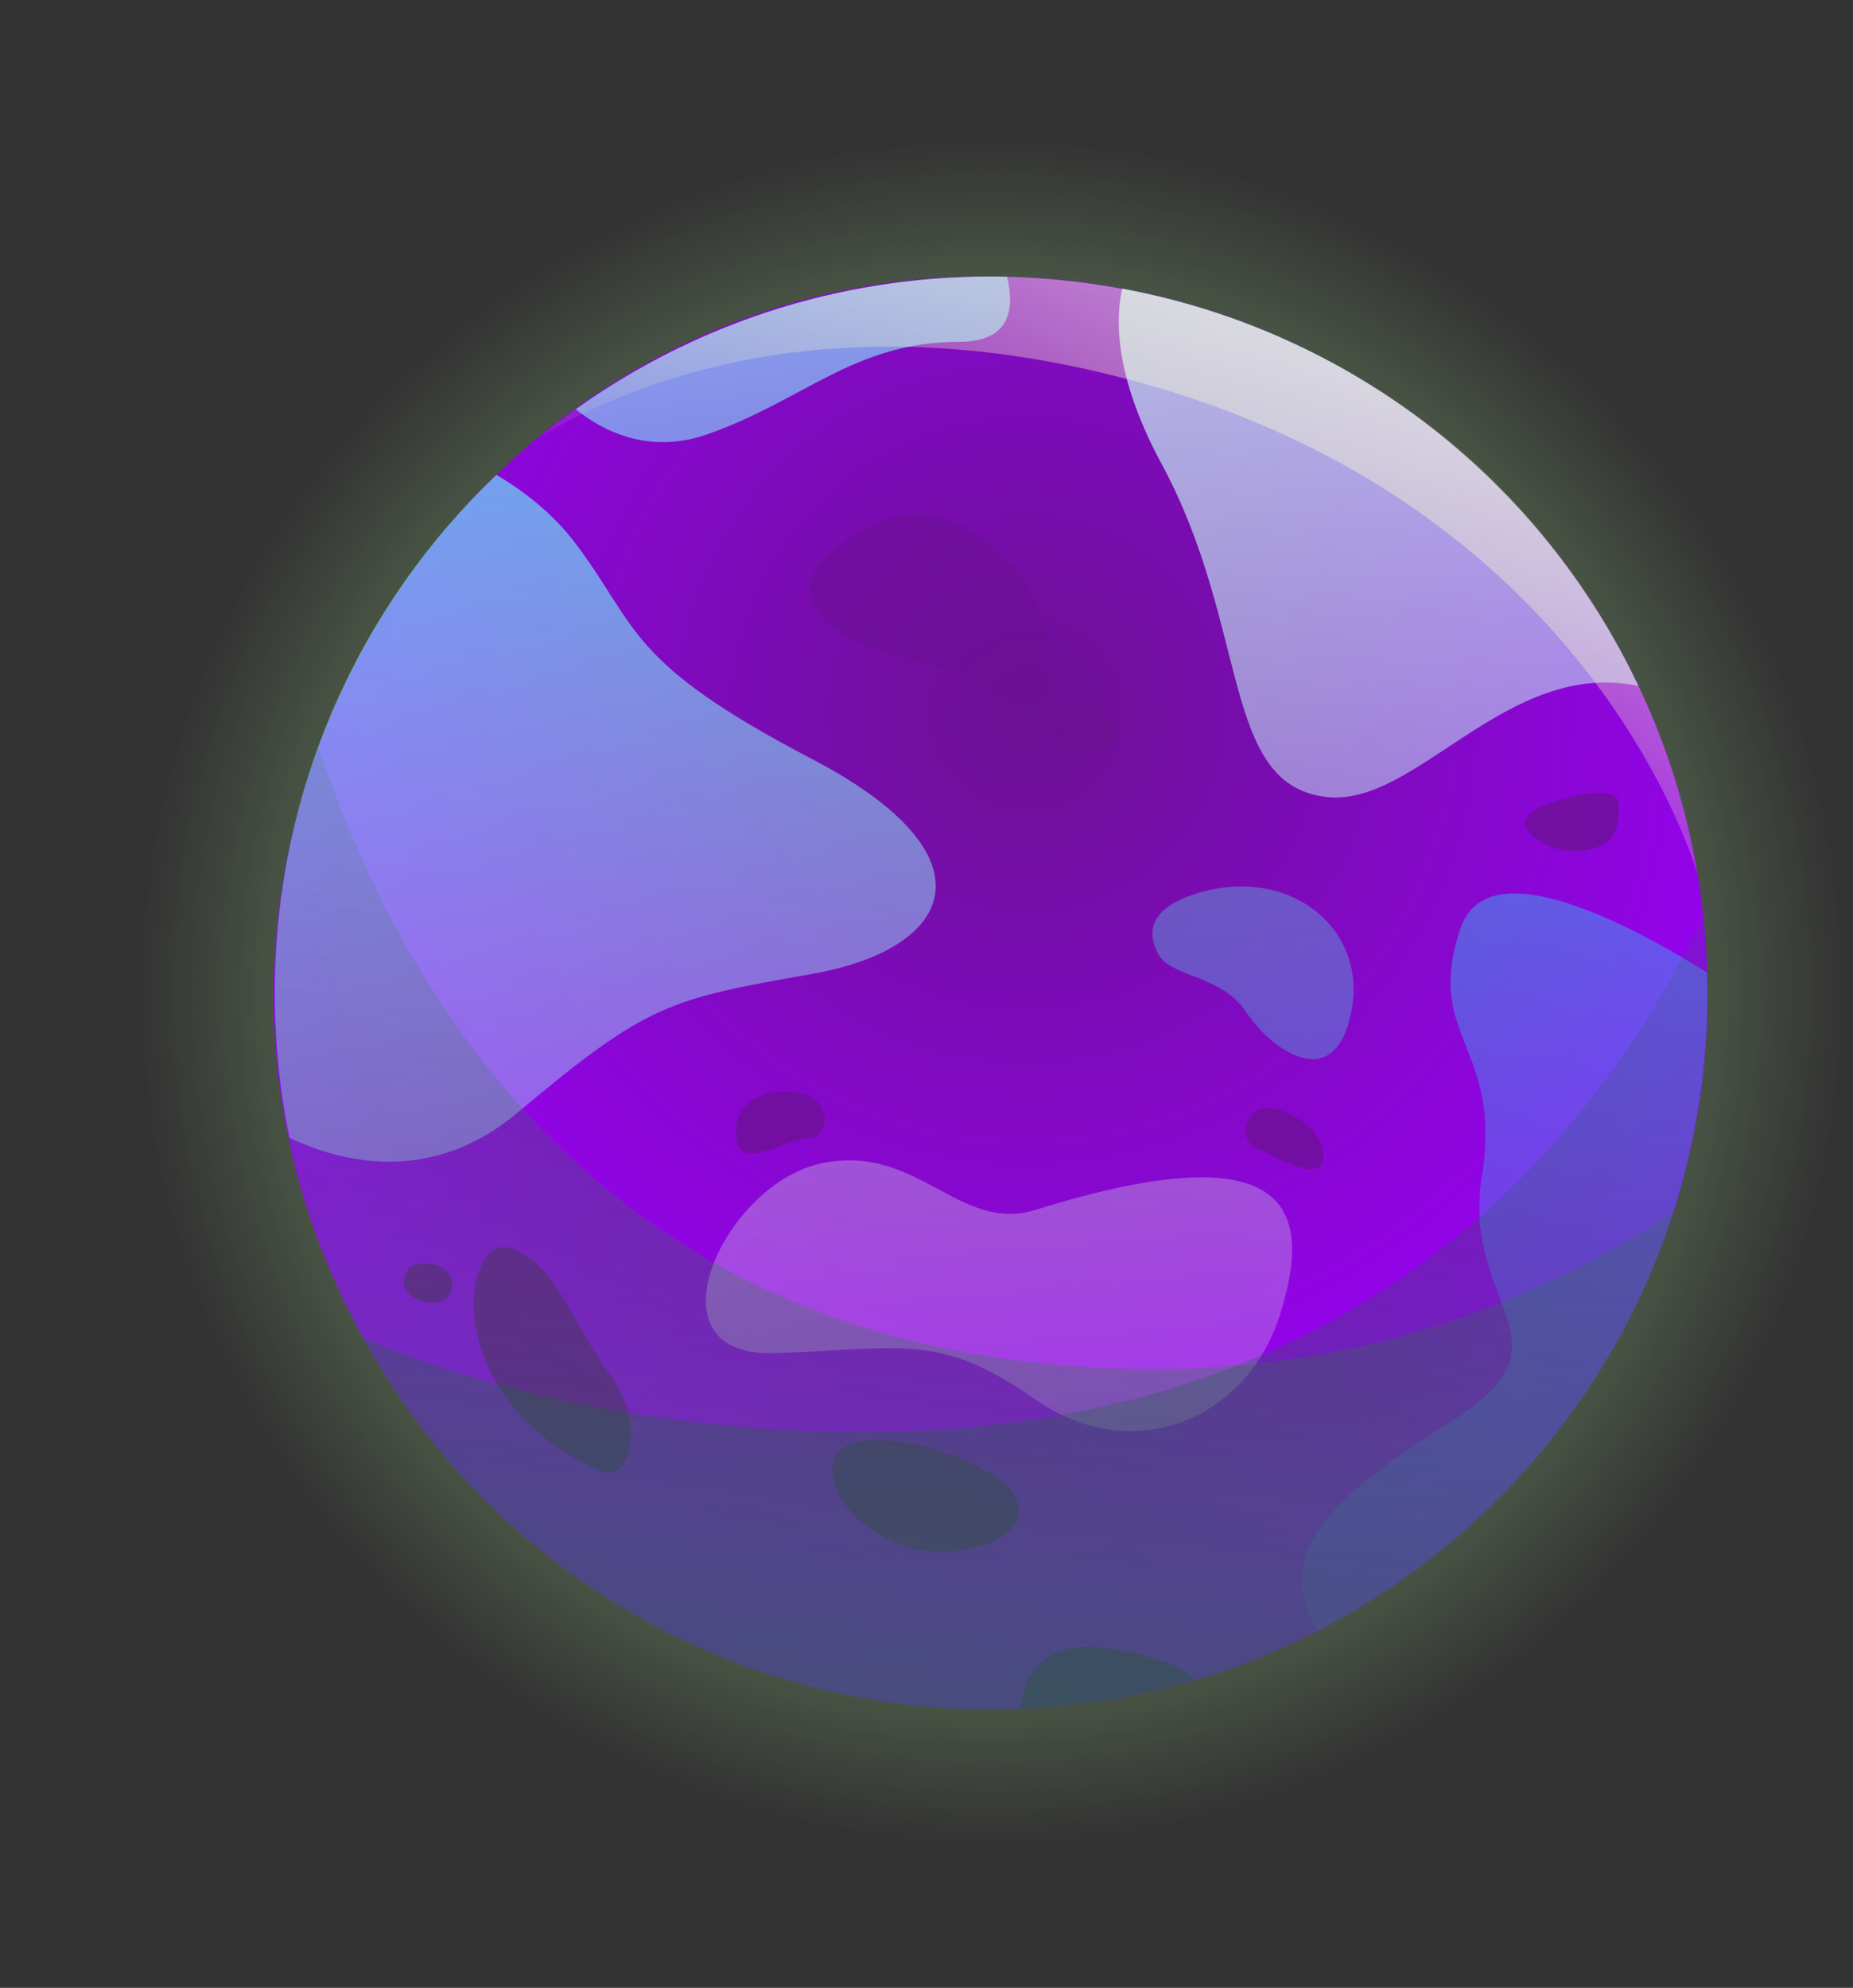 <svg width="165" height="177" viewBox="0 0 165 177" fill="none" xmlns="http://www.w3.org/2000/svg">
<rect x="0" y="0" width="165" height="177" fill="#333333" stroke="none"/>
<path d="M79.931 0.437C11.489 6.922 -25.352 88.406 19.984 144.045C40.936 169.855 75.923 182.622 110.407 173.743C128.881 168.981 144.855 158.416 156.234 144.667C205.927 84.948 159.118 -7.113 79.931 0.437Z" fill="url(#paint0_radial_12_263)"/>
<path d="M88.247 152.194C64.185 152.194 43.221 138.864 32.369 119.181C8.426 75.783 41.45 23.099 89.659 24.643C120.326 25.265 146.231 47.867 151.173 77.924C157.658 116.716 127.685 152.194 88.247 152.194Z" fill="url(#paint1_radial_12_263)"/>
<g opacity="0.75">
<path d="M113.578 98.72C110.933 98.062 110.203 101.353 111.699 102.095C113.195 102.848 116.952 105.098 117.706 103.59C118.46 102.095 116.581 99.474 113.578 98.72Z" fill="#6B1192"/>
<path d="M139.842 70.961C137.281 71.547 134.218 72.839 136.838 74.718C139.471 76.596 143.587 75.843 143.97 73.593C144.341 71.332 144.724 69.836 139.842 70.961Z" fill="#6B1192"/>
<path d="M88.439 131.362C82.934 128.059 74.93 126.863 74.176 130.237C73.422 133.611 78.675 138.864 85.052 138.11C91.442 137.369 92.196 133.611 88.439 131.362Z" fill="#6B1192"/>
<path d="M106.386 149.573C101.421 151.045 96.204 151.93 90.808 152.134C92.04 144.32 99.47 146.785 103.443 147.862C104.604 148.185 105.573 148.819 106.386 149.573Z" fill="#6B1192"/>
<path d="M53.547 130.991C55.976 132.056 57.675 126.863 54.301 122.364C50.927 117.865 49.419 112.229 45.291 111.105C41.163 109.98 38.914 124.613 53.547 130.991Z" fill="#6B1192"/>
<path d="M37.035 112.6C35.707 112.839 35.157 115.603 38.16 115.974C41.163 116.357 41.163 111.858 37.035 112.6Z" fill="#6B1192"/>
<path d="M70.43 97.225C67.786 96.985 65.178 98.349 65.549 101.353C65.919 104.356 70.047 101.353 71.926 101.353C73.805 101.353 74.558 97.596 70.43 97.225Z" fill="#6B1192"/>
<path d="M96.324 62.334C94.05 61.257 93.691 66.091 95.57 66.833C97.448 67.586 102.701 65.325 96.324 62.334Z" fill="#6B1192"/>
</g>
<path d="M72.309 86.719C59.554 88.969 57.675 89.34 46.045 99.103C38.351 105.553 30.323 103.471 25.776 101.317C24.926 97.153 24.471 92.833 24.471 88.406C24.471 70.267 32.046 53.886 44.202 42.28C46.703 43.763 49.288 45.773 51.298 48.454C56.922 55.956 55.797 58.959 72.309 67.586C88.809 76.213 85.064 84.47 72.309 86.719Z" fill="url(#paint2_linear_12_263)"/>
<path d="M145.896 61.077C134.122 58.612 126.094 71.93 118.077 70.961C108.696 69.836 111.328 55.956 103.443 41.322C99.494 34 99.219 28.926 99.925 25.696C120.302 29.453 137.269 42.902 145.896 61.077Z" fill="url(#paint3_linear_12_263)"/>
<path d="M152.034 88.406C152.034 113.163 137.939 134.616 117.335 145.194C112.632 137.763 120.254 132.247 129.336 126.492C140.595 119.361 130.09 116.357 131.956 104.727C133.835 93.097 126.704 92.343 130.078 82.591C132.483 75.627 145.023 82.232 151.998 86.587C152.022 87.186 152.034 87.796 152.034 88.406Z" fill="url(#paint4_linear_12_263)"/>
<path d="M92.195 107.73C85.375 109.848 81.69 101.724 73.063 103.602C64.436 105.481 57.304 120.856 68.935 120.485C80.565 120.114 83.569 118.607 92.195 124.613C100.823 130.62 110.957 126.492 113.961 117.111C116.952 107.73 115.073 100.599 92.195 107.73Z" fill="url(#paint5_linear_12_263)"/>
<path d="M106.446 79.588C102.857 80.736 101.947 82.591 103.072 84.841C104.197 87.09 108.696 86.719 110.945 90.093C113.195 93.468 118.83 97.596 120.326 90.093C121.834 82.591 114.702 76.955 106.446 79.588Z" fill="url(#paint6_linear_12_263)"/>
<path opacity="0.5" d="M93.32 60.072C92.65 65.074 88.068 60.072 80.565 58.577C73.063 57.081 70.06 52.57 73.434 49.566C76.808 46.563 81.307 44.314 85.818 46.934C90.317 49.566 94.062 54.448 93.32 60.072Z" fill="#6B1192"/>
<path d="M85.435 30.434C76.054 30.434 71.555 35.687 62.928 38.69C57.783 40.473 53.715 38.403 51.262 36.441C61.696 28.998 74.463 24.619 88.259 24.619C88.738 24.619 89.204 24.619 89.671 24.643C90.329 27.347 90.09 30.434 85.435 30.434Z" fill="url(#paint7_linear_12_263)"/>
<path opacity="0.45" d="M148.995 107.922C143.79 124.135 132.268 137.524 117.335 145.194C113.853 146.977 110.191 148.448 106.386 149.585C101.421 151.057 96.204 151.942 90.808 152.146C89.958 152.182 89.109 152.194 88.247 152.194C64.185 152.194 43.221 138.864 32.369 119.181C29.329 113.677 27.08 107.67 25.776 101.317C24.926 97.153 24.471 92.833 24.471 88.406C24.471 80.701 25.835 73.318 28.336 66.486C35.551 88.035 52.064 115.843 89.599 121C96.922 122.005 103.766 122.137 110.156 121.586C125.83 120.21 138.729 114.73 148.995 107.922Z" fill="url(#paint8_linear_12_263)"/>
<path opacity="0.45" d="M152.034 88.406C152.034 95.215 150.969 101.772 148.995 107.922C143.79 124.135 132.268 137.524 117.335 145.194C113.853 146.977 110.191 148.448 106.386 149.585C101.421 151.057 96.204 151.942 90.808 152.146C89.958 152.182 89.108 152.194 88.247 152.194C64.184 152.194 43.221 138.864 32.368 119.181C43.401 123.716 56.539 126.815 72.118 127.425C87.23 128.024 99.769 125.69 110.155 121.574C132.483 112.744 144.927 95.657 151.675 81.586C151.855 83.225 151.963 84.9 152.01 86.576C152.022 87.186 152.034 87.796 152.034 88.406Z" fill="url(#paint9_linear_12_263)"/>
<path d="M151.185 77.96C151.185 77.96 142.103 44.697 100.344 33.748C75.312 27.179 57.939 33.102 48.043 38.893C79.644 13.096 127.972 23.338 145.896 61.077C150.06 69.824 150.886 76.74 151.185 77.96Z" fill="url(#paint10_linear_12_263)"/>
<defs>
<radialGradient id="paint0_radial_12_263" cx="0" cy="0" r="1" gradientUnits="userSpaceOnUse" gradientTransform="translate(88.342 88.28) scale(76.217)">
<stop stop-color="#90DD6F"/>
<stop offset="1" stop-color="#B8FFA9" stop-opacity="0"/>
</radialGradient>
<radialGradient id="paint1_radial_12_263" cx="0" cy="0" r="1" gradientUnits="userSpaceOnUse" gradientTransform="translate(91.414 63.444) scale(77.409 77.409)">
<stop stop-color="#6B1192"/>
<stop offset="1" stop-color="#9D00FF"/>
</radialGradient>
<linearGradient id="paint2_linear_12_263" x1="46.339" y1="-9.935" x2="60.971" y2="173.527" gradientUnits="userSpaceOnUse">
<stop stop-color="#36D3F2"/>
<stop offset="1" stop-color="#EAFAFE" stop-opacity="0"/>
</linearGradient>
<linearGradient id="paint3_linear_12_263" x1="117.913" y1="-15.643" x2="132.545" y2="167.819" gradientUnits="userSpaceOnUse">
<stop stop-color="#CAEEF0"/>
<stop offset="1" stop-color="#B1E2F4" stop-opacity="0"/>
</linearGradient>
<linearGradient id="paint4_linear_12_263" x1="123.596" y1="-16.096" x2="138.228" y2="167.365" gradientUnits="userSpaceOnUse">
<stop stop-color="#36B6F2"/>
<stop offset="1" stop-color="#36B6F2" stop-opacity="0"/>
</linearGradient>
<linearGradient id="paint5_linear_12_263" x1="78.903" y1="-12.532" x2="93.534" y2="170.93" gradientUnits="userSpaceOnUse">
<stop stop-color="#7A8CB2"/>
<stop offset="1" stop-color="#FBFAFF" stop-opacity="0"/>
</linearGradient>
<linearGradient id="paint6_linear_12_263" x1="103.6" y1="-14.502" x2="118.232" y2="168.96" gradientUnits="userSpaceOnUse">
<stop stop-color="#A9BBCD" stop-opacity="0.67"/>
<stop offset="1" stop-color="#1689DC" stop-opacity="0.33"/>
</linearGradient>
<linearGradient id="paint7_linear_12_263" x1="67.167" y1="-11.596" x2="81.799" y2="171.866" gradientUnits="userSpaceOnUse">
<stop stop-color="#A0DFF4"/>
<stop offset="1" stop-color="#3665F2" stop-opacity="0"/>
</linearGradient>
<linearGradient id="paint8_linear_12_263" x1="78.552" y1="170.983" x2="88.119" y2="83.754" gradientUnits="userSpaceOnUse">
<stop stop-color="#168E26"/>
<stop offset="1" stop-color="#168E26" stop-opacity="0.3"/>
</linearGradient>
<linearGradient id="paint9_linear_12_263" x1="84.984" y1="167.233" x2="95.676" y2="76.065" gradientUnits="userSpaceOnUse">
<stop stop-color="#166F38"/>
<stop offset="1" stop-color="#16653B" stop-opacity="0.3"/>
</linearGradient>
<linearGradient id="paint10_linear_12_263" x1="134.571" y1="-10.511" x2="94.425" y2="68.655" gradientUnits="userSpaceOnUse">
<stop stop-color="white"/>
<stop offset="1" stop-color="#FFFFB3" stop-opacity="0"/>
</linearGradient>
</defs>
</svg>
